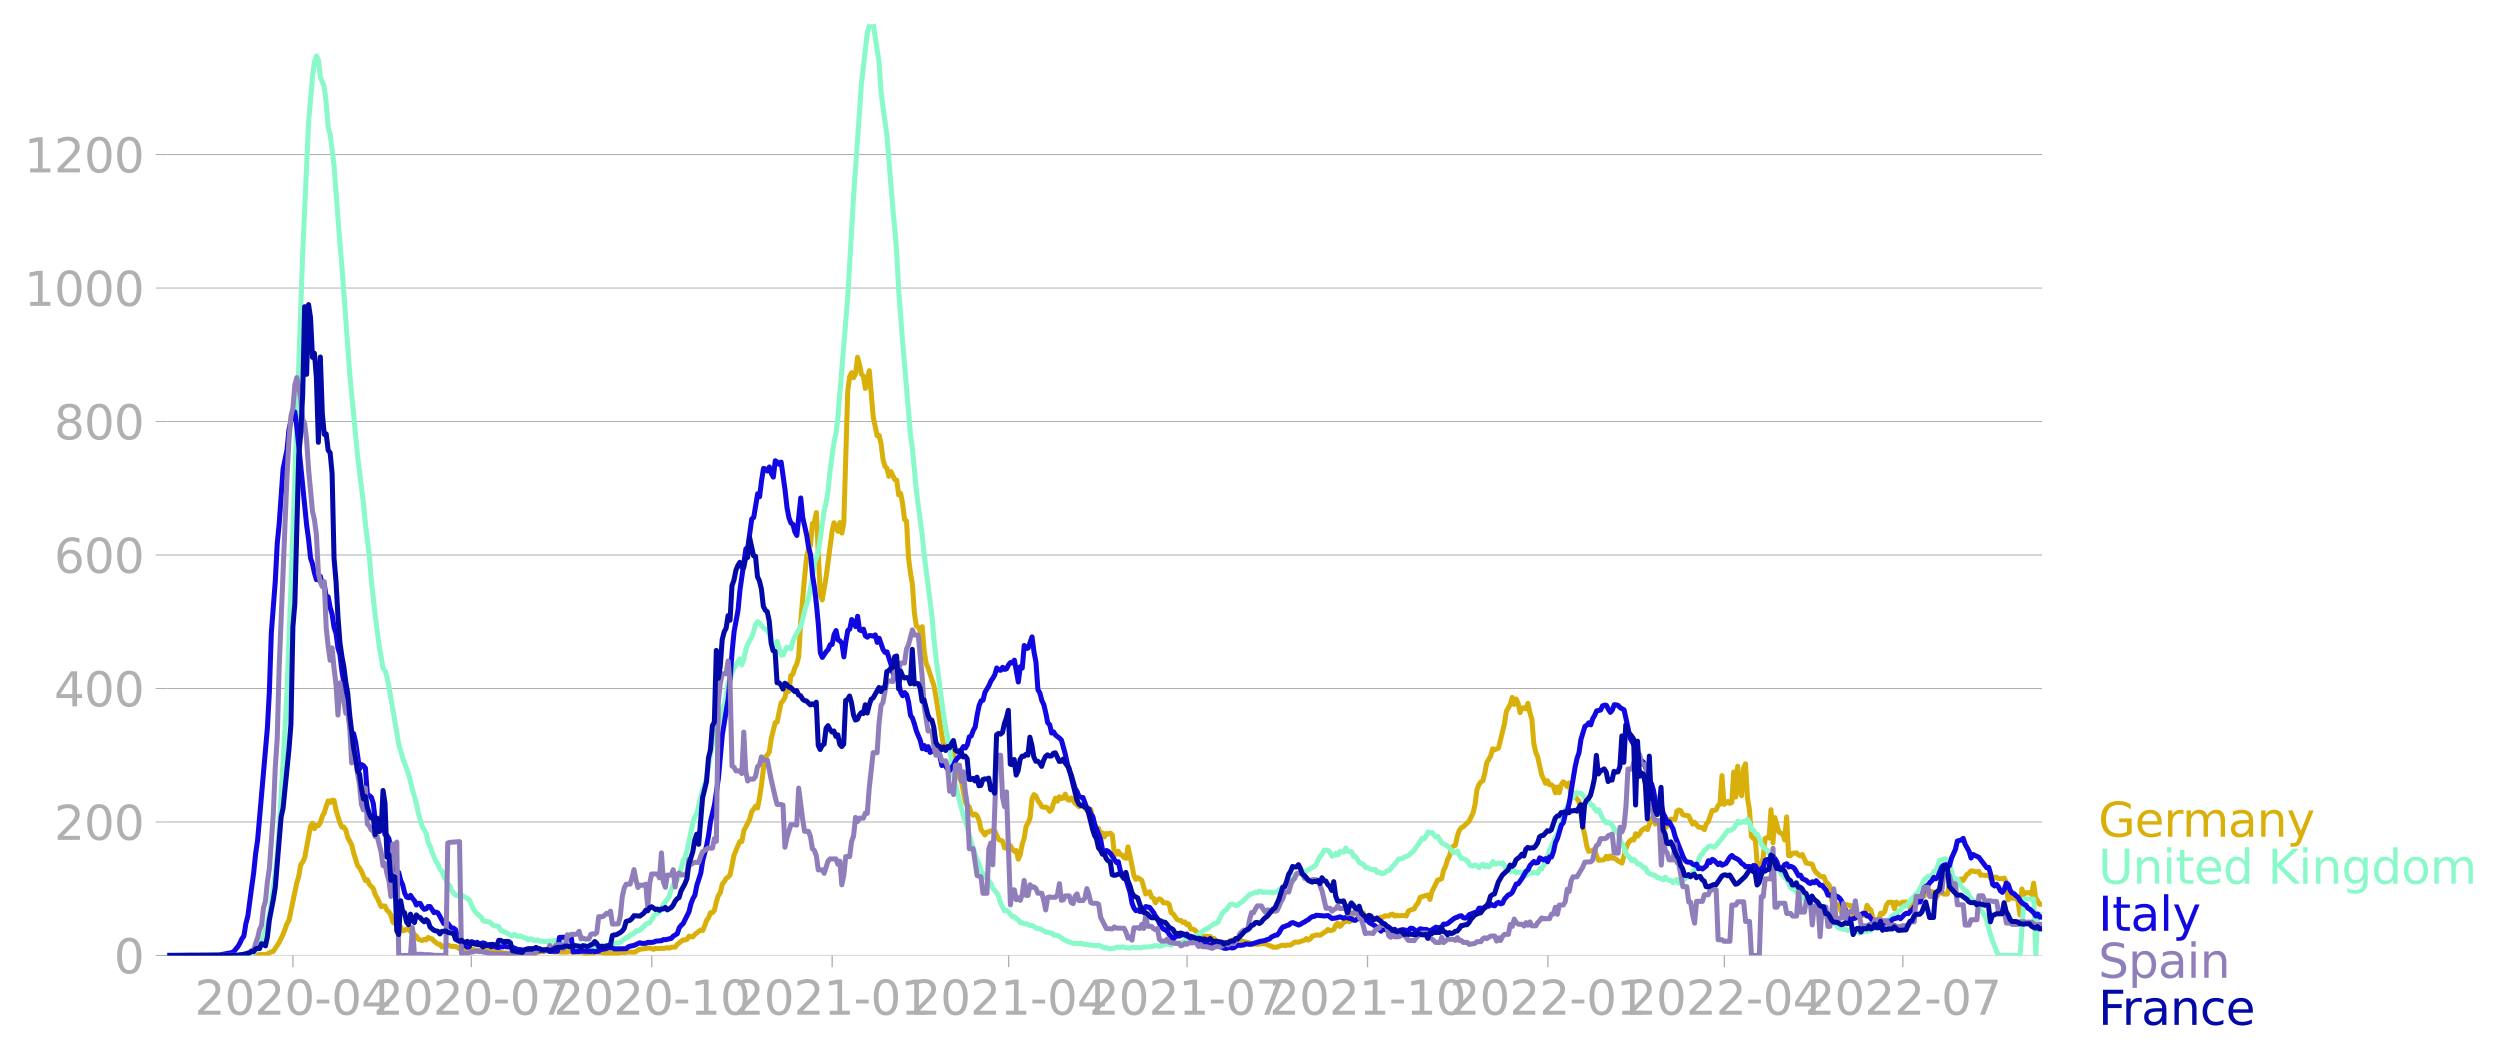 <svg xmlns:xlink="http://www.w3.org/1999/xlink" width="992.186" height="420.219" viewBox="0 0 744.14 315.164" xmlns="http://www.w3.org/2000/svg"><defs><style>*{stroke-linejoin:round;stroke-linecap:butt}</style></defs><g id="figure_1"><path d="M0 315.164h744.14V0H0v315.164z" style="fill:none" id="patch_1"/><g id="axes_1"><path d="M49.83 284.4h558V7.2h-558v277.2z" style="fill:none" id="patch_2"/><g id="matplotlib.axis_1"><g id="xtick_1"><g id="line2d_1"><defs><path id="mb6843c1a2e" d="M0 0v3.5" style="stroke:#b0b0b0;stroke-width:.4"/></defs><use xlink:href="#mb6843c1a2e" x="87.186" y="284.4" style="fill:#b0b0b0;stroke:#b0b0b0;stroke-width:.4"/></g><g style="fill:#b0b0b0" transform="matrix(.14 0 0 -.14 57.938 302.038)" id="text_1"><defs><path id="DejaVuSans-32" d="M1228 531h2203V0H469v531q359 372 979 998 621 627 780 809 303 340 423 576 121 236 121 464 0 372-261 606-261 235-680 235-297 0-627-103-329-103-704-313v638q381 153 712 231 332 78 607 78 725 0 1156-363 431-362 431-968 0-288-108-546-107-257-392-607-78-91-497-524-418-433-1181-1211z" transform="scale(.016)"/><path id="DejaVuSans-30" d="M2034 4250q-487 0-733-480-245-479-245-1442 0-959 245-1439 246-480 733-480 491 0 736 480 246 480 246 1439 0 963-246 1442-245 480-736 480zm0 500q785 0 1199-621 414-620 414-1801 0-1178-414-1799Q2819-91 2034-91q-784 0-1198 620-414 621-414 1799 0 1181 414 1801 414 621 1198 621z" transform="scale(.016)"/><path id="DejaVuSans-2d" d="M313 2009h1684v-512H313v512z" transform="scale(.016)"/><path id="DejaVuSans-34" d="M2419 4116 825 1625h1594v2491zm-166 550h794V1625h666v-525h-666V0h-628v1100H313v609l1940 2957z" transform="scale(.016)"/></defs><use xlink:href="#DejaVuSans-32"/><use xlink:href="#DejaVuSans-30" x="63.623"/><use xlink:href="#DejaVuSans-32" x="127.246"/><use xlink:href="#DejaVuSans-30" x="190.869"/><use xlink:href="#DejaVuSans-2d" x="254.492"/><use xlink:href="#DejaVuSans-30" x="290.576"/><use xlink:href="#DejaVuSans-34" x="354.199"/></g></g><g id="xtick_2"><use xlink:href="#mb6843c1a2e" x="140.301" y="284.4" style="fill:#b0b0b0;stroke:#b0b0b0;stroke-width:.4" id="line2d_2"/><g style="fill:#b0b0b0" transform="matrix(.14 0 0 -.14 111.053 302.038)" id="text_2"><defs><path id="DejaVuSans-37" d="M525 4666h3000v-269L1831 0h-659l1594 4134H525v532z" transform="scale(.016)"/></defs><use xlink:href="#DejaVuSans-32"/><use xlink:href="#DejaVuSans-30" x="63.623"/><use xlink:href="#DejaVuSans-32" x="127.246"/><use xlink:href="#DejaVuSans-30" x="190.869"/><use xlink:href="#DejaVuSans-2d" x="254.492"/><use xlink:href="#DejaVuSans-30" x="290.576"/><use xlink:href="#DejaVuSans-37" x="354.199"/></g></g><g id="xtick_3"><use xlink:href="#mb6843c1a2e" x="193.999" y="284.4" style="fill:#b0b0b0;stroke:#b0b0b0;stroke-width:.4" id="line2d_3"/><g style="fill:#b0b0b0" transform="matrix(.14 0 0 -.14 164.751 302.038)" id="text_3"><defs><path id="DejaVuSans-31" d="M794 531h1031v3560L703 3866v575l1116 225h631V531h1031V0H794v531z" transform="scale(.016)"/></defs><use xlink:href="#DejaVuSans-32"/><use xlink:href="#DejaVuSans-30" x="63.623"/><use xlink:href="#DejaVuSans-32" x="127.246"/><use xlink:href="#DejaVuSans-30" x="190.869"/><use xlink:href="#DejaVuSans-2d" x="254.492"/><use xlink:href="#DejaVuSans-31" x="290.576"/><use xlink:href="#DejaVuSans-30" x="354.199"/></g></g><g id="xtick_4"><use xlink:href="#mb6843c1a2e" x="247.698" y="284.4" style="fill:#b0b0b0;stroke:#b0b0b0;stroke-width:.4" id="line2d_4"/><g style="fill:#b0b0b0" transform="matrix(.14 0 0 -.14 218.45 302.038)" id="text_4"><use xlink:href="#DejaVuSans-32"/><use xlink:href="#DejaVuSans-30" x="63.623"/><use xlink:href="#DejaVuSans-32" x="127.246"/><use xlink:href="#DejaVuSans-31" x="190.869"/><use xlink:href="#DejaVuSans-2d" x="254.492"/><use xlink:href="#DejaVuSans-30" x="290.576"/><use xlink:href="#DejaVuSans-31" x="354.199"/></g></g><g id="xtick_5"><use xlink:href="#mb6843c1a2e" x="300.23" y="284.4" style="fill:#b0b0b0;stroke:#b0b0b0;stroke-width:.4" id="line2d_5"/><g style="fill:#b0b0b0" transform="matrix(.14 0 0 -.14 270.982 302.038)" id="text_5"><use xlink:href="#DejaVuSans-32"/><use xlink:href="#DejaVuSans-30" x="63.623"/><use xlink:href="#DejaVuSans-32" x="127.246"/><use xlink:href="#DejaVuSans-31" x="190.869"/><use xlink:href="#DejaVuSans-2d" x="254.492"/><use xlink:href="#DejaVuSans-30" x="290.576"/><use xlink:href="#DejaVuSans-34" x="354.199"/></g></g><g id="xtick_6"><use xlink:href="#mb6843c1a2e" x="353.345" y="284.4" style="fill:#b0b0b0;stroke:#b0b0b0;stroke-width:.4" id="line2d_6"/><g style="fill:#b0b0b0" transform="matrix(.14 0 0 -.14 324.097 302.038)" id="text_6"><use xlink:href="#DejaVuSans-32"/><use xlink:href="#DejaVuSans-30" x="63.623"/><use xlink:href="#DejaVuSans-32" x="127.246"/><use xlink:href="#DejaVuSans-31" x="190.869"/><use xlink:href="#DejaVuSans-2d" x="254.492"/><use xlink:href="#DejaVuSans-30" x="290.576"/><use xlink:href="#DejaVuSans-37" x="354.199"/></g></g><g id="xtick_7"><use xlink:href="#mb6843c1a2e" x="407.043" y="284.4" style="fill:#b0b0b0;stroke:#b0b0b0;stroke-width:.4" id="line2d_7"/><g style="fill:#b0b0b0" transform="matrix(.14 0 0 -.14 377.795 302.038)" id="text_7"><use xlink:href="#DejaVuSans-32"/><use xlink:href="#DejaVuSans-30" x="63.623"/><use xlink:href="#DejaVuSans-32" x="127.246"/><use xlink:href="#DejaVuSans-31" x="190.869"/><use xlink:href="#DejaVuSans-2d" x="254.492"/><use xlink:href="#DejaVuSans-31" x="290.576"/><use xlink:href="#DejaVuSans-30" x="354.199"/></g></g><g id="xtick_8"><use xlink:href="#mb6843c1a2e" x="460.742" y="284.4" style="fill:#b0b0b0;stroke:#b0b0b0;stroke-width:.4" id="line2d_8"/><g style="fill:#b0b0b0" transform="matrix(.14 0 0 -.14 431.494 302.038)" id="text_8"><use xlink:href="#DejaVuSans-32"/><use xlink:href="#DejaVuSans-30" x="63.623"/><use xlink:href="#DejaVuSans-32" x="127.246"/><use xlink:href="#DejaVuSans-32" x="190.869"/><use xlink:href="#DejaVuSans-2d" x="254.492"/><use xlink:href="#DejaVuSans-30" x="290.576"/><use xlink:href="#DejaVuSans-31" x="354.199"/></g></g><g id="xtick_9"><use xlink:href="#mb6843c1a2e" x="513.274" y="284.4" style="fill:#b0b0b0;stroke:#b0b0b0;stroke-width:.4" id="line2d_9"/><g style="fill:#b0b0b0" transform="matrix(.14 0 0 -.14 484.026 302.038)" id="text_9"><use xlink:href="#DejaVuSans-32"/><use xlink:href="#DejaVuSans-30" x="63.623"/><use xlink:href="#DejaVuSans-32" x="127.246"/><use xlink:href="#DejaVuSans-32" x="190.869"/><use xlink:href="#DejaVuSans-2d" x="254.492"/><use xlink:href="#DejaVuSans-30" x="290.576"/><use xlink:href="#DejaVuSans-34" x="354.199"/></g></g><g id="xtick_10"><use xlink:href="#mb6843c1a2e" x="566.389" y="284.4" style="fill:#b0b0b0;stroke:#b0b0b0;stroke-width:.4" id="line2d_10"/><g style="fill:#b0b0b0" transform="matrix(.14 0 0 -.14 537.14 302.038)" id="text_10"><use xlink:href="#DejaVuSans-32"/><use xlink:href="#DejaVuSans-30" x="63.623"/><use xlink:href="#DejaVuSans-32" x="127.246"/><use xlink:href="#DejaVuSans-32" x="190.869"/><use xlink:href="#DejaVuSans-2d" x="254.492"/><use xlink:href="#DejaVuSans-30" x="290.576"/><use xlink:href="#DejaVuSans-37" x="354.199"/></g></g></g><g id="matplotlib.axis_2"><g id="ytick_1"><path d="M49.83 284.4h558" clip-path="url(#p379c952c9e)" style="fill:none;stroke:#b0b0b0;stroke-width:.3;stroke-linecap:square" id="line2d_11"/><g id="line2d_12"><defs><path id="m419f376887" d="M0 0h-3.5" style="stroke:#b0b0b0;stroke-width:.3"/></defs><use xlink:href="#m419f376887" x="49.83" y="284.4" style="fill:#b0b0b0;stroke:#b0b0b0;stroke-width:.3"/></g><use xlink:href="#DejaVuSans-30" style="fill:#b0b0b0" transform="matrix(.14 0 0 -.14 33.922 289.719)" id="text_11"/></g><g id="ytick_2"><path d="M49.83 244.666h558" clip-path="url(#p379c952c9e)" style="fill:none;stroke:#b0b0b0;stroke-width:.3;stroke-linecap:square" id="line2d_13"/><use xlink:href="#m419f376887" x="49.83" y="244.666" style="fill:#b0b0b0;stroke:#b0b0b0;stroke-width:.3" id="line2d_14"/><g style="fill:#b0b0b0" transform="matrix(.14 0 0 -.14 16.108 249.985)" id="text_12"><use xlink:href="#DejaVuSans-32"/><use xlink:href="#DejaVuSans-30" x="63.623"/><use xlink:href="#DejaVuSans-30" x="127.246"/></g></g><g id="ytick_3"><path d="M49.83 204.932h558" clip-path="url(#p379c952c9e)" style="fill:none;stroke:#b0b0b0;stroke-width:.3;stroke-linecap:square" id="line2d_15"/><use xlink:href="#m419f376887" x="49.83" y="204.932" style="fill:#b0b0b0;stroke:#b0b0b0;stroke-width:.3" id="line2d_16"/><g style="fill:#b0b0b0" transform="matrix(.14 0 0 -.14 16.108 210.251)" id="text_13"><use xlink:href="#DejaVuSans-34"/><use xlink:href="#DejaVuSans-30" x="63.623"/><use xlink:href="#DejaVuSans-30" x="127.246"/></g></g><g id="ytick_4"><path d="M49.83 165.199h558" clip-path="url(#p379c952c9e)" style="fill:none;stroke:#b0b0b0;stroke-width:.3;stroke-linecap:square" id="line2d_17"/><use xlink:href="#m419f376887" x="49.83" y="165.199" style="fill:#b0b0b0;stroke:#b0b0b0;stroke-width:.3" id="line2d_18"/><g style="fill:#b0b0b0" transform="matrix(.14 0 0 -.14 16.108 170.518)" id="text_14"><defs><path id="DejaVuSans-36" d="M2113 2584q-425 0-674-291-248-290-248-796 0-503 248-796 249-292 674-292t673 292q248 293 248 796 0 506-248 796-248 291-673 291zm1253 1979v-575q-238 112-480 171-242 60-480 60-625 0-955-422-329-422-376-1275 184 272 462 417 279 145 613 145 703 0 1111-427 408-426 408-1160 0-719-425-1154Q2819-91 2113-91q-810 0-1238 620-428 621-428 1799 0 1106 525 1764t1409 658q238 0 480-47t505-140z" transform="scale(.016)"/></defs><use xlink:href="#DejaVuSans-36"/><use xlink:href="#DejaVuSans-30" x="63.623"/><use xlink:href="#DejaVuSans-30" x="127.246"/></g></g><g id="ytick_5"><path d="M49.83 125.465h558" clip-path="url(#p379c952c9e)" style="fill:none;stroke:#b0b0b0;stroke-width:.3;stroke-linecap:square" id="line2d_19"/><use xlink:href="#m419f376887" x="49.83" y="125.465" style="fill:#b0b0b0;stroke:#b0b0b0;stroke-width:.3" id="line2d_20"/><g style="fill:#b0b0b0" transform="matrix(.14 0 0 -.14 16.108 130.784)" id="text_15"><defs><path id="DejaVuSans-38" d="M2034 2216q-450 0-708-241-257-241-257-662 0-422 257-663 258-241 708-241t709 242q260 243 260 662 0 421-258 662-257 241-711 241zm-631 268q-406 100-633 378-226 279-226 679 0 559 398 884 399 325 1092 325 697 0 1094-325t397-884q0-400-227-679-226-278-629-378 456-106 710-416 255-309 255-755 0-679-414-1042Q2806-91 2034-91q-771 0-1186 362-414 363-414 1042 0 446 256 755 257 310 713 416zm-231 997q0-362 226-565 227-203 636-203 407 0 636 203 230 203 230 565 0 363-230 566-229 203-636 203-409 0-636-203-226-203-226-566z" transform="scale(.016)"/></defs><use xlink:href="#DejaVuSans-38"/><use xlink:href="#DejaVuSans-30" x="63.623"/><use xlink:href="#DejaVuSans-30" x="127.246"/></g></g><g id="ytick_6"><path d="M49.83 85.731h558" clip-path="url(#p379c952c9e)" style="fill:none;stroke:#b0b0b0;stroke-width:.3;stroke-linecap:square" id="line2d_21"/><use xlink:href="#m419f376887" x="49.83" y="85.731" style="fill:#b0b0b0;stroke:#b0b0b0;stroke-width:.3" id="line2d_22"/><g style="fill:#b0b0b0" transform="matrix(.14 0 0 -.14 7.2 91.05)" id="text_16"><use xlink:href="#DejaVuSans-31"/><use xlink:href="#DejaVuSans-30" x="63.623"/><use xlink:href="#DejaVuSans-30" x="127.246"/><use xlink:href="#DejaVuSans-30" x="190.869"/></g></g><g id="ytick_7"><path d="M49.83 45.997h558" clip-path="url(#p379c952c9e)" style="fill:none;stroke:#b0b0b0;stroke-width:.3;stroke-linecap:square" id="line2d_23"/><use xlink:href="#m419f376887" x="49.83" y="45.997" style="fill:#b0b0b0;stroke:#b0b0b0;stroke-width:.3" id="line2d_24"/><g style="fill:#b0b0b0" transform="matrix(.14 0 0 -.14 7.2 51.316)" id="text_17"><use xlink:href="#DejaVuSans-31"/><use xlink:href="#DejaVuSans-32" x="63.623"/><use xlink:href="#DejaVuSans-30" x="127.246"/><use xlink:href="#DejaVuSans-30" x="190.869"/></g></g></g><path d="m49.83 284.4 25.098-.085 2.919-.199 1.167.029.584-.17 1.167-.682.584-.113 1.75-2.668 1.168-2.413 1.168-3.178.583-.994 2.335-11.21.584-1.959.583-3.405.584-.738.584-1.277 1.75-9.423.584-.851.584 1.56.584-.964.584.085.583-.88.584-1.958.584-.937.583-2.015.584-1.561.584.454.583-.681.584.113.584 2.839 1.167 3.831.584 1.249h.583l.584.88.584 2.242 1.167 2.157.584 2.412 1.167 3.775.584.681.584 1.05 1.167 2.725.584-.256.583 1.363 1.168 1.248.583 1.817.584.965 1.167 2.61.584-.198.584.028.583 1.25.584.51.584.908.583 2.1.584.426.584.057.583.312.584.767.584 1.021.584-.142.583-.34.584.085.584.568.583-.029.584.965.584.511.583.908 1.168.37.583-.313.584.142.584-.738.583.312.584.114.584.68 1.167.88.584.057.583.795.584-.34h.584l.584-.228 1.167.398h1.167l1.168.68.583-.141.584.142 1.167-.142.584-.057 1.751.653h1.751l.584.114 3.502.085.584.113 1.167.398 2.918.227 1.751-.2.584-.17 4.086.143.584.198 1.75-.482 1.168-.057 1.167-.369 1.751.454.584.085.584-.17.583.17 1.751.029.584-.029.584-.17.583.199 2.919-.057 1.751.426.584-.114 1.167.028.584-.227.583-.085 4.67.454 1.167-.113.584-.029.584-.227 1.167.086.584-.17h1.75l.584.056.584-.199.584-.454.583-.227 2.919-.397 1.167.397.584-.284.584.086 1.167-.086.584.029 1.167-.199.584.114.583-.256 1.168-.057.583-.766 1.751-1.362.584.028.584-.17.583-.965 1.168.199.583-.71 1.752-1.334.583.142.584-1.305.584-1.675.583-.795.584-1.532h.584l.583-.71.584-2.526.584-1.873.583-.823.584-2.526.584-.766.583-.965.584-.397.584-.653 1.167-5.875 1.167-2.838.584-1.249.584.028.584-3.207 1.167-2.27.584-1.192.583-2.157 1.168-1.675.583.511.584-2.98.584-3.916.583-4.712.584-3.547.584-.568.583-.993.584-3.945 1.167-4.74.584-.17 1.167-5.705.584-.624.584-.994.584-2.923.583 1.107.584-4.711.584-.37.583-1.873.584-1.163.584-2.186.583-10.274 1.168-13.424.583-5.846.584-2.498.584-1.079.583-6.556.584-.283.584-2.952 1.167 24.493.584 1.504 1.167-6.896 1.751-13.34.584-2.724 1.167 2.554.584-2.611.584 3.122.583-3.009 1.168-39.222.583-4.343.584-1.163.584 1.504.583-1.164.584-4.938.584 2.128.583 2.924.584.567.584 3.662 1.167-5.28 1.168 13.766 1.167 5.59.584-.085.583 2.441.584 4.712.584 2.043.583.568.584 2.412.584-1.419 1.167 2.384.584.199.583 4.399.584-.454.584 2.98.583 4.768.584.482.584 10.785.583 4.598.584 3.406.584 8.486.584 3.916.583.37.584 1.191.584-1.334.583 7.18.584 3.747.584 1.362 1.75 5.336.584 3.207 1.751 11.381.584 3.434.584-.34.583.056.584 1.618.584.114.583.738.584 3.69 1.168 3.689.583.738 1.168 6.272.583 1.078.584.341.584 1.731.583.738.584-.369.584.483.583 1.447.584 2.668 1.167 1.646.584-.823.584-.085.583-.34h1.168l1.167 2.639 1.168.454.583 1.987.584-.029.584.766.583-1.39.584 1.05.584.624.583-.198.584 2.554.584-1.39.583-2.98.584-1.817.584-3.576.583-1.022.584-1.39.584-5.79.583-1.25.584.37.584 1.39.583.767.584 1.05.584.198.584-.085.583.313.584.964.584-.51.583-1.902.584-1.504.584.908.583-1.334.584.54.584-.143.583-1.163.584 1.532.584.284.583-.68 1.168 1.588.583.398.584.624.584-.17.583-.483 1.168 1.76.584.483.583-.795.584 2.668 1.167 3.32.584-.283.584 1.76.583-.455.584 1.164.584-1.022.583.199.584-.313.584.596.583 5.336.584.397.584-.908.583.965.584.199.584.738.584.198.583-3.405 1.168 5.506.583 3.008.584 1.164.584-.511 1.167.766 1.167 4.087.584-.454.584-.199.583 1.59.584.34.584 1.334.583-.851.584-.312.584.312.583.851 1.168.057.584.454.583 2.44.584.341 1.167 1.703.584.227.584.057.583.568.584-.142.584.851.583-.198.584 1.475.584.029.583.198.584.738.584.227.583.909.584.567.584-.539 1.75.142.585.568.583-.029.584.88.584.369 1.167.113.584-.227.583.256.584-.284.584-.454.583-.17 1.168-.086 1.167-.17.584.596 2.334.454.584.54 1.168-.256.583.17 1.751-.198h.584l1.167.567.584.142.584.37 1.167-.03 1.167-.482.584-.142.584.17.583-.17h1.168l1.167-.88h1.168l1.167-.397.584-.17.583-.51.584.453.584-.34.583-.88.584-.057.584-.255 1.167.085.584-.34.583-.483.584-.284.584-.596.583.369.584-.114.584-.255.583-1.362.584-.511.584.993.584-.51.583-.852.584-.029.584-.369.583.341 1.168-2.611.583.028.584.284.584.085.583-.567.584.113.584 1.362 1.167-.34.584.54.583.084.584.312.584-.255.583-.028.584-.37.584.03.584-.427 1.167.057.584-.454.583-.113.584.596.584-.284.583.198 1.168-.085h.583l.584.142.584-1.447.583-.312 1.168-.37.583-1.135.584-.624.584-1.675 1.75-.539.585-.17.583 1.334.584-2.27 1.75-3.52.585-.114.583-.283.584-2.498.584-1.192.583-1.987.584-1.05.584-2.44.583-.511.584-.284.584-2.725.583-1.646.584-.823.584-.284 1.75-1.674 1.168-2.413.584-2.469.584-4.427.583-1.561.584-.823.584-.313.583-2.242.584-3.15 1.167-1.987.584-2.128.584.284 1.167-.54 1.751-7.152.584-3.746 1.167-2.072.584-2.1.584 2.1.583-1.618.584 1.334.584 2.725.583-1.362.584-.086.584.313.583-1.618.584 2.753.584 1.901.583 7.294.584 2.611.584 1.42 1.167 5.278 1.167 2.526.584-.766.584 1.192.583.029.584.454.584 1.93.584-1.703.583 1.674.584-2.384.584-.88.583.454.584.965.584-1.078.583 3.604.584-.624 1.167 1.788.584.624 1.167 7.777.584 2.327.584 3.292.583 1.59.584-.199.584.057.584-.596.583 2.072.584 1.305 1.167-.085.584-.142.584-.937.583.738.584-.851.584.681h.583l.584.284.584.51 1.167.654 1.167-4.258.584-1.589.584-.738.583-.482.584.198.584-1.873.584.71.583-.653.584-1.079 1.167-.766.584.568 1.167-3.264.584.51.584 1.08.583-1.136.584.454.584-.057.583 2.015.584-.056.584-.682.583-1.844.584-.142.584.17h.583l.584-2.526.584-.369.584.227.583 1.192.584.17.584.029.583.142 1.168 2.44.583-.539 1.168 1.448.583.028.584.17.584.54.583-1.703.584-.625 1.167-3.377h.584l.584-.199.583-1.22.584-.54.584-8.4.584 8.543 1.167-.852.584.568.583-.256.584-9.082.584 7.436.583-9.138.584 7.265.584 1.476.583-8.202.584-1.277.584 10.16.583 3.463.584 7.946.584.653.583.057.584 8.003.584.37.583-.398.584-2.185.584-5.818.584-.313.583.142.584-8.429.584 9.877.583-7.521 1.168 4.257.583.397.584.17.584 1.817.583-6.84.584 11.523h.584l.583-.71h.584l.584-.142.583.625.584.284.584-.398 1.167 2.555 1.751.312.584 1.617.584.909.583.369.584.68.584.171.583-.028.584 1.589.584.454.583.823.584 4.229.584 1.334.583-.199.584-.028.584.653.583 1.901.584.142.584-2.526h.583l.584.227.584.057.584 3.803.583-1.533.584 1.164.584-.426.583-.113 1.168-.029.583-2.98.584.937.584.483.583 2.469.584.539 1.167.028.584-2.128.584.227.583-.71.584-2.015.584-.738h1.167l.584 1.959.584-2.016.583.426.584.17.584-.539 1.167-.085.584.312.583 1.505.584-.71.584-1.334 1.75-.17.584-1.788.584.51.584-1.05.583.455.584-.852h.584l.583.227.584 1.788 1.168-1.816.583.057.584.51h1.167l.584-2.412.584-1.277.583.568.584-1.136 1.167-.028.584-.199.584.454 1.167-1.816.584-.34.583-.682h.584l.584.199.583.028.584-.085.584 1.107.584-.057.583.114h1.168l.583.851.584.596.584-.88.583-.056.584.454h1.167l.584-.17.584 1.277.583 5.222.584-1.05.584.567h1.167l.584.767.583 4.172.584-7.692.584 1.646.584-.539h1.167l.584.568.583-3.406.584 4.37.584.824.583 1.078h.584" clip-path="url(#p379c952c9e)" style="fill:none;stroke:#d8b009;stroke-width:1.5;stroke-linecap:square" id="line2d_25"/><path d="m49.83 284.4 21.013-.057 3.502-.369.583-.17 1.168-.71.583-.596.584-.823 1.167-2.894 1.168-3.775.583-2.895.584-3.491 1.168-8.713.583-5.818.584-7.464 1.75-29.858.585-11.466 1.167-30.453 3.502-99.561 1.751-38.94 1.167-13.537.584-4.4.584-1.759.584 1.135.583 5.222 1.168 2.81.583 4.91.584 7.209.584 1.987 1.167 9.564 1.751 23.273.584 6.527 2.334 32.071 2.335 24.437 1.751 14.19.584 6.159 1.167 9.593.584 7.067 1.167 10.586 1.168 8.855 1.167 6.726.584.625.583 1.986.584 2.867 2.918 17.142 1.168 4.059 1.75 4.74 1.168 4.71 1.168 4.144.583 2.952 1.168 3.917 1.167 1.986.584 2.725.583 1.05.584 1.788 1.167 2.81.584.766.584 1.533.583.482.584 1.731.584.88.584 1.334.583.398.584 1.56 1.167 1.334.584.114.584-.51.583.255 2.335 1.504 1.167 2.668.584.88 1.167 1.135.584.425.584 1.107.583.199h.584l.584.113.584.398.583.567.584.256.584.028.583.17.584 1.136 1.167.482.584.227 1.167.71.584.198.584-.425.583.425.584.228.584-.228.583.37 1.168.312.583.539.584-.34.584.084.584.426 1.167-.17.584.426.583-.114.584.199 1.751-.17.584.198.583-.312.584-.057.584.17.583-.028 1.751.369 1.168.482 1.167.54.584-.057.584.312 1.167-.284.584.114.583-.057 1.168.284.583-.256.584.313 1.167.113 1.751-.312 1.168-.284.583.029 2.335-.767.584.085.584-.283 1.75-1.391.584-.057.584-.567 1.167-.625.584-.766.584.113.583-.283.584-.625.584-.454.583-.71.584-.283.584-.085 1.167-2.015.584-.653.584-.199.583-.369.584-.993.584-1.39 1.167-1.363.584-1.05.583-1.845.584-1.476.584-.993.583-.37 1.168-3.433.583-2.242.584-1.107.584-2.072.583-2.583 1.168-5.648.583-1.788.584-.936 1.751-7.152.584-1.391.584-2.214 1.167-7.038.584-2.952.583-1.59.584-2.61 1.167-3.605 1.168-4.03.583-2.1.584-4.428.584-.936.583-1.987.584-1.192.584-.937.583-1.192.584-.68.584 1.759.584-1.618.583-2.952.584-1.589 1.167-2.1.584-1.59.584-2.185.583-.823.584.426 1.167 1.419 1.168.681.583 1.249 1.168 4.427 1.167-2.327 1.167 4.087.584-.028.584-1.334.584-.965 1.167.454.584-2.3 1.167-2.412 1.167-2.015.584-2.015.584-2.696.583-1.731.584-2.1.584-2.697.583-3.462.584-4.172.584-1.42.583-1.986 1.751-12.204.584-2.384.584-3.661.584-5.903 1.167-8.373.584-2.554.583-4.91 2.919-35.789 1.75-30.056 2.335-33.518 1.168-10.132.583-4.91.584-2.129.584-.283.584-.114 1.75 11.41.584 8.94 1.751 12.941 1.751 21.627.584 6.045.584 7.322.583 11.268 1.168 15.07 2.334 27.587.584 4.229 1.168 12.43 1.75 13.311.584 5.847 2.335 18.476.584 6.755.583 5.279 1.168 8.713 1.167 8.798.584 3.746.583 2.384 1.751 11.552 1.168 5.08 1.75 6.868 1.168 3.292 1.168 4.57 1.75 5.392.584.994.584 2.071 1.167 1.959.584.284.584.823.583.567.584 1.618.584.596.583.766.584.994.584 2.157 1.167 2.157.584-.114.584.454 1.167 1.42.584-.058.583.682.584.312.584.823.583.028.584.34.584-.056 1.167.568.584-.057.583.284.584.51.584.17h.583l1.168.682.584.34.583-.028.584.256.584.056.583.54 1.168.198.583.284 1.751 1.22 2.335.824.584-.029 1.167.085.584-.113 1.167.454.584-.114.584.2 2.334.17.584-.114 1.751.823.584-.085.583.312 1.751-.142.584-.284.584-.028.583.113.584-.227 1.168.312 1.167.086.584-.227h.583l.584.141.584-.113.583.17 1.168-.312 1.167.028.584-.141.583.028 1.168-.34.583.028.584.198 1.167-.369.584-.283 1.168.113.583.199.584-.568.584-.113.583.085.584-.057 1.167-.34.584-.483.584.028 3.502-1.73.583-.427.584-.596.584-.397.583-.199 2.335-1.589.584-.057.584-.596 1.167-2.412.584-.681.583-.37 1.168-1.56.583-.142.584.113.584.256.583-.085.584-.653.584-.256 2.334-2.27.584-.114 1.168-.596.583.142.584-.454 1.167.454.584-.113 2.918.057.584-.17 1.167-.994.584-.255.584-.852.583-.369 1.168-1.958.583-.454.584.056 1.168-.624.583-.482.584-.284.584.34.583-.283.584-.455 1.751-.936.584-.71.583-1.334.584-1.05.584-.539.583-1.22 1.168.056.583.653.584 1.079.584-.199.583-.624.584.482.584-1.05.584.199.583-.029.584-1.192.584.965 1.167.17.584 1.334.583.057 1.168 1.845 1.167.482.584.937h.583l.584.397 1.167.313.584-.142.584.936.583-.17.584.454h.584l.584-.227.583-.54.584-.113.584-.51.583-.824.584-.51 1.167-1.59 1.168-.142.583-.482.584-.114.584-.284 1.75-1.617.584-.965.584-.71 1.167-1.873.584.199.584-.852.584-1.22.583.34.584-.141.584.766.583.567.584-.17 1.167 1.958 1.168.568.583.34 1.751 1.959 1.168-.483.583 1.306.584.851.584.086 1.167.596.584 1.106.584.455.583.056.584-.312.584.256.583.539.584-.653.584-.397.583.766.584-.426.584.511.583-.51.584-1.108.584.767.583-.085.584-.284.584.198.583-.227.584.767.584 1.532.583-.567.584.965.584-.568 1.167.823.584-.199.584.057.583.511.584-.681.584 1.163.583-.482.584-.653.584.34.583-.141 1.168.255.583-1.447.584.142 1.167-2.186 1.168-3.349 1.75-3.803.585-1.107.583-1.986.584-1.22 1.167-3.86.584-.88.584-1.817.583-.624.584-.397.584-1.107.583-.37.584.171.584.028.583.596.584.994.584-.256 1.167 2.015.584.256.584 1.022.583.737.584-.482 1.167 2.47.584.879.584.624.583-.227.584.284.584.71.583 1.163.584.284.584.965.583 1.845 1.168 2.27.583 1.93.584.454 1.167 1.59.584-.454 1.168 1.362.583.057.584.425.584.653.583.085.584 1.306 1.167.681.584.085.584.199.583.596 1.168.284.583.369.584-.795.584.624.583.34.584-.027.584.71.583-.569.584-.397.584 1.135 2.335-1.646.583-.482.584-.142.584-1.079.583-.652 1.751-4.343.584-.397.584-1.107.583-.369.584-.681.584-.227.583.113.584.313.584-.568.583-.795.584-.596 2.335-3.093.584.113 1.167-.738 1.167-2.1.584.568 1.167-.511.584.284.584-.908.583 1.106.584 1.959.584.142.583.936.584.37.584 1.078.583 1.73.584.91 1.168.992.583.852 1.168 2.1 1.75 2.895.584 1.078 1.751 1.76 1.168 2.47.583.397.584.17 1.167 1.59 1.168.567.583.51.584.824.584 1.022 1.167.624 1.751 2.072.584-.085 1.167.823.584.113 1.167 1.022.584.057.584.794.583.398.584.851.584.312.583.085.584.228.584-.114.583.454 1.168-.113.584.255.583.482.584-.368.584.567.583-.426.584.086.584-.37.583.114 1.168-.255.583-.738.584.028.584-.284.583-.056.584-.341 1.167-1.277.584-.256.584-.113 1.167-1.39 1.168-.682.583-.54.584-.34.584-.908.583-.426.584-.028.584-.681.583-.88 1.751-2.015.584-.426 1.167-2.355.584-1.278 1.167-1.106.584.028.584-.312.583-1.164.584-.028 1.168-3.293.583-.056.584-.284.584-.142.583.851.584.455.584 2.497.583 1.987 1.168.227 1.167 2.355.584.483.583.823.584.142.584 1.192.583.908.584.483.584.227.583.425.584.823.584 1.647.584.369.583 1.021.584 1.533 1.167 4.37.584 1.789.584 1.362.583 1.646.584 1.135 6.42.057 1.168-16.83 2.918.057.584 16.716.584-12.175h1.167" clip-path="url(#p379c952c9e)" style="fill:none;stroke:#89f9c9;stroke-width:1.5;stroke-linecap:square" id="line2d_26"/><path d="m49.83 284.4 15.176-.085 4.086-.795.583-.397 1.168-1.42.583-1.02.584-1.278.584-.795.583-3.633.584-2.242 1.167-8.77.584-4.2.584-5.705.583-3.945 2.919-33.518.583-10.7.584-17.54 1.168-15.183.583-11.296.584-5.903 1.167-16.376 1.168-5.705.583-5.988.584-2.668 1.167-2.611.584 4.342 2.918 29.318.584 4.257.584 5.563.583 1.76.584 2.667.584 1.987.584.057.583-1.022.584 2.412.584-.141.583 3.888.584-.057.584 3.179.583 1.93.584 4.001.584 1.732.583 4.399.584 1.901.584 4.91.583 3.434.584 4.314.584 3.236 1.167 9.366.584-1.675.583 2.44 1.168 8.061.584-1.305.583.312.584.738.584 7.947.583.255.584.454.584 1.816.583 4.939.584.34.584.029.583 1.163.584.568.584 2.27.583.284.584.965 1.167 6.187.584.965.584 2.697.583.198.584 2.384.584 1.25.584 2.44.583 1.22.584.227.584-.71.583.909.584.653.584 1.305.583-.51.584.056.584 1.107.583.624.584-.141.584-.682h.583l1.168 1.817.583-.17.584.255 1.751 3.179.584-.37.584.256.583.823.584.568.584.085.583.454.584 2.1.584.908.583.483.584 1.164.584.056.583.483.584-.142.584-1.476.583.114.584.425.584-.369.583.426.584-.057.584-.198.583.17.584.51.584.086.584.397 1.167-.198.584.369.583.056.584-.227.584.029.583-.199.584.17 1.167.057.584.114 1.167.454.584.255.584-.057 1.167.34.584.086.583.199.584-.114 1.168-.085.583-.199.584.17 1.167-.198.584.17.584-.227 1.167.398 2.335-.029.583-4.115 1.168-.057 1.75.114.584-.17.584 4.399 1.168-.086.583.029.584-.17 2.918.113.584-.114.584.2 1.167-.2.584-.425 1.75-.312.584-.228 1.168.029.583.284 3.503-.057.583-.51.584-.228 1.167-.227 1.751-.795.584.199 1.167-.028.584-.284H194l.584-.085.584-.284 1.75-.142.585-.34.583.056 1.751-.426.584-.652 1.167-.71.584-1.731.584-.766.583-.511 1.751-3.548.584-2.384.584-1.504.583-1.022.584-2.952 1.168-3.604.583-3.746 1.168-4.513.583-3.065.584-4.144 1.167-4.881 1.168-7.919 1.167-12.998 1.751-10.615.584-6.443.583-7.69.584-5.904 1.167-6.33.584-6.101 1.751-12.176.584-.482 1.167-8.43.584-.454 1.167-7.038.584.88.584-4.797.583-3.633.584.17.584.597.583-1.192.584 1.93.584 1.078.583-4.853.584.369.584.681.583-.653 1.168 8.373.584 5.25.583 3.009.584 1.504.584.369.583 2.27.584 1.05 1.167-11.153.584 5.79 1.167 5.193.584 3.746.584 2.157.583 6.188.584 3.604.584 5.052.583 6.102.584 8.287.584 1.334 1.167-1.731.584-.625.584-1.419.583-.085.584-2.923.584-1.192.583 2.753.584.284.584.766.583 4.002.584-4.484.584-3.378.583-.397.584-2.838.584.936.583 1.164.584-3.065.584 4.058.583.227.584-.454.584 2.015.583.37.584-.483.584.028.584.142.583-.369.584 2.214.584-1.22 1.167 3.377.584.823.583-.142 1.168 3.661.583 2.583.584 1.192.584-.256.583 2.016.584 2.838.584 1.021.583-.936.584.624.584 2.186.583 3.973.584.851.584 1.732.584 2.1 1.167 2.781.584 2.441.583-.937.584 1.25.584-.909.583 1.703.584-.312 1.167-1.022.584 1.447.584 1.107.583 2.696.584-.823.584 1.136.583.794.584.37 1.167-1.704.584-1.248.584-.767.584-.425.583-2.044.584-.936.584.425.583-.965.584-2.355.584-.284.583-1.618.584-1.022.584-3.576.583-2.81.584-1.418.584-.17.583-2.385 1.168-1.93.583-1.39.584-.823.584-1.05.583-2.016.584.596.584.086.584-.88.583.624.584-.199.584-1.163.583-.681.584.113.584-.823 1.167 6.5.584-4.542.583.398.584-6.727.584.909.583-.142 1.168-3.32.583 4.483.584 3.037.584 8.202.583.965.584 2.27.584 1.193.584 2.44.583 2.98.584.568.584 2.47.583-.341.584.965 1.167.908.584.568 1.167 4.285.584 2.725.584 2.072.583 1.277 1.168 4.115.583.852.584 1.589 1.167.199 1.168 3.178.584.142.583 1.618.584.71.584 2.497.583 1.306 1.168 3.065.583 3.207.584 1.05.584-1.022.583.312.584.596 1.751 2.64.584-.199.583 2.611.584 1.192 1.168 1.59 1.167 3.746.584 3.179.583 1.504.584.738.584-.199.583.483.584-.256.584-.426.583-.823 1.168.256 1.167 1.532.584 1.107.583.71.584 1.447.584.965.583.681.584.256.584.426.584.908 1.167 1.39.584-.596.583-.34.584.085 1.167-.51.584.17.584-.313.583.795.584.51.584.058.583-.086.584.511 1.167.511.584.085.584.284.583.142.584.51.584.114.584-.255.583.113.584.398.584-.029 1.167.284.584.284.583.057 1.168-.34.583.226.584-.113 1.167-.823.584.17 1.167-.142.584-.312 1.167.113 1.168-.255 1.75-.568 1.168-.227.584-.113.584-.284.583-.085.584-.596 1.167-.568.584-.057.584-.652.583-1.079.584-.71.584-.113.583-.312.584-.114.584-.567.583-.17 1.752.737.583-.255.584-.397.584-.256.583-.426.584-.283.584-.54.583-.369.584-.056.584-.34 1.75.141.584.085 1.168-.142 1.167.88 1.167-.142 1.168-.34 1.167.397.584-.227 1.75.426.585.397.583.028.584-.51 1.167.028.584.113.584.34h.583l.584.71 1.751.965.584.682.583.283.584.625.584-.596 1.167.255 1.751.114.584-.34.584.907.583.085.584-.283.584-.596 1.75.312.584-.71h.584l.584.398.583.624 1.168-.88 1.167.227.584-.056 1.167.482 1.751-1.135.584.17h.584l.583-.34.584-.767.584.085.583-.227 1.751-1.39.584-.341.584-.17.583-.34.584-.058.584.568.583.114.584-.284.584-.738 1.75-.681.585-.085.583-1.164.584-.028.584.141.583-.17.584-.51.584-.03.583-.652.584.426.584.113.583-.766.584-.284.584.483.583-.199.584-1.249 1.167-1.248.584-.17.584-.597 1.167-2.469.584-.057 1.167-1.646 1.168-2.043.583-.483.584-1.277 1.167-1.192.584.454.584-.142.583-1.39 1.168.624.583-.397.584.936.584-1.476.583.057.584-1.618.584-2.696.584-1.192 1.167-4.002.584-.68.583-2.47.584-.993.584-2.328 1.167-7.237.584-3.519.583-2.583.584-1.703.584-3.973 1.167-3.86.584-.369.583-.71.584.597.584-1.845.584-.965.583-1.334 1.168-.255.583-1.25.584-.226.584.085.583 1.164.584.908.584-.71.583-1.56.584.056.584.17.583.653 1.168.653 1.167 5.335.584 3.009 1.75 3.122.585 3.008.583.142 1.168 1.05.583 1.42 1.168 4.143.583.738.584 2.015.584 3.434.583 1.192 1.168-.255.583 2.526.584 1.078.584 1.817.583-.483 1.168 2.157.583 2.185 1.752 4.428.583 1.532.584 1.136.584.539 1.167.142.584.54.583.226.584-.255.584 1.362.583-.199.584.284 1.167-.936.584-1.533.584.54.583-.937.584.312 1.167 1.249.584-.483.584.653 1.167-.54 1.168-1.872.583-.483.584.568 1.167.567.584.483.584.794.583.284.584.71.584-.142h.583l.584.312.584-.596.583.142 1.168 2.214.583-1.42.584-.482.584-1.958.584-.284.583.17.584-.397.584-.54.583.54.584.993.584 1.959.583.369 1.168-1.618.583-.199.584.965.584-.199.583.228.584.482 1.167 2.072.584-.142.584 1.05 1.167.51.584.625.584.284.583-.51.584.283.584-.596 1.167 1.362h.584l1.167 1.42.584 1.504.583-.029.584.398.584-.823.583.71.584.198.584.51.583.824.584 2.213.584.426.583 2.214.584.54h.584l1.167-.341.584-.596.584-.142 1.167-.71.584.028.583.824.584-.086.584.909.583.567 1.751.965.584-.51.584.312.583-.057 1.168-.596.583.142.584-.738 1.168-.312.583-.284.584.454 1.167-1.249.584-.369.584.114.583-.71.584-.34 1.751-2.782.584.37 1.167-3.719.584-.965.583-.312.584-.823.584-.51.583-.994.584.425.584-.539 1.167-2.923.584-.596.584-.142.583.057.584.227.584-2.186 1.167-2.61.584-2.527 1.167-.312.584-.482.583 1.788 1.168 2.1.583 1.958.584-1.05 1.751.852 2.335 3.093.584-.113.583 2.015.584 3.037.584.482.583-.482.584.794.584 1.164.583.426.584-.937.584-1.816.583.454.584 1.788.584.71.583.226.584.625.584.425.583 1.022.584.625.584.454.584.227.583.908.584.312 1.167 1.079.584.936.584-.596.583.908.584.029h0" clip-path="url(#p379c952c9e)" style="fill:none;stroke:#1007e1;stroke-width:1.5;stroke-linecap:square" id="line2d_27"/><path d="m49.83 284.4 21.596-.085 1.168-.199 1.75-.681.584-.51h.584l.584-2.158.583-1.618.584-2.469.584-1.192.583-5.222.584-2.015.584-5.846.583-3.832 1.168-16.262.584-13.794.583-8.684.584-21.258 2.335-56.961.583-10.615.584-7.124.584-2.384.583-6.896.584-2.186.584 2.697.583 3.604.584 6.045.584 1.25.583 4.994.584 8.685 1.167 12.488.584 2.582.584 4.343.584 11.466.583 2.696.584 1.362.584-1.504.583 13.737.584 5.477.584 4.2.583-3.689.584 6.159.584 4.74.583 9.081.584-9.564.584 3.462.583 1.93.584 3.662.584-.511.583 4.881.584 10.416.584-5.08.583 3.52.584 4.739.584 3.292.584 5.932.583 1.56.584-6.499.584 10.729.583.596.584 1.163.584.256.583 1.703.584-.114 1.167 4.711.584 4.059.584-.653.583 3.037.584 2.1.584 4.683.583-15.61.584 1.533.584-2.1.583 33.745h3.503l.583-8.316.584 8.032 1.751-.085 1.167.114 1.751.028 1.168.17 2.918.057h.584l.584-33.462.583-.198 2.919-.227.583 33.234.584.114 1.167-.085 1.168-.426.583-.028.584-.256 1.167.142h.584l1.167.284.584-.029.584.426 6.42.085 1.751.085 5.254-.028 1.167-1.39 1.167.141 1.751-.028.584-1.306.584.596.583.085.584-.709.584-.255h1.167l.584 1.248.583-.539.584-3.661.584.284.583-.37h1.168l.584-.141.583-.795.584 2.27.584-.255.583.284h1.168l.583-1.39.584-.17.584.141.583-.426.584-4.796h1.167l.584-.426.584-.568.583.228.584-.88.584 3.86 1.75-.086.585-2.213.583-5.818.584-2.583.584-1.192h1.167l.584-1.902.583-2.412.584 3.093.584 2.214.583-.681h1.168l.583-.312.584 6.84.584-7.096.583-2.781 1.752.028.583 1.136.584-7.408.584 8.628.583 1.59.584-3.633h1.167l.584-1.59.584 5.137.583-3.774.584-.398.584.54h1.167l.584-.625.583-3.917.584 1.505.584-.426.583-.256h1.168l.584-1.76.583-1.39.584-.34.584-.511.583-.227h1.168l.583-2.838.584.823.584-41.295.583-5.535.584-3.065h1.167l.584-3.774.584 6.754.583 24.493.584.341.584 1.107h1.167l.584.795.584-12.346.583 11.608.584 2.951.584-.567h1.167l.584-.795.583-2.895.584-.51.584-2.413.583.965h1.168l1.167 5.846 1.167 5.08.584 2.271h1.167l.584.199.584 12.544.584-2.838 1.167-3.888h1.167l.584.142.584-11.012 1.167 9.139.584 3.718h1.167l.584 1.56.583 3.633.584.483.584 1.56.583 4.23h1.168l.583 1.021 1.168-3.66.584-.625h1.75l.584 1.617.584-.908.584 7.01.583-2.753.584-5.647h1.167l.584-4.541.584-1.59.583-5.534.584 1.249.584-1.022h1.167l.584-1.533.583.114.584-7.635 1.168-10.444h1.167l.584-8.855.583-5.165.584-.937 1.167-6.357h1.168l.583.142.584-3.917.584-1.93.583 2.356.584-2.015h1.167l.584-4.172.584-1.192 1.167-4.513.584 1.533h1.167l1.168 12.572.583 8.685 1.168 7.322h1.167l.584 4.74.583 2.47.584-1.477.584 1.22.583 1.93h1.168l.583 1.93.584 7.124.584-1.617.583 2.582.584-8.741h1.168l.583 4.796.584-2.81.584 6.017.583 3.69.584 13.169h1.167l1.168 8.003 1.167.37.584 4.91h1.167l.584-13.255.583-1.703.584 6.471 1.167-32.61h1.168l.584 12.602.583 2.696.584-4.37 1.167 33.603.584-4.456h.584l.583 2.951.584-.624.584.795.583-1.703.584-4.23.584 4.457h.583l.584-3.179.584.795.583-.142.584.454.584 1.419h1.167l.584 2.157.584 2.838.583-3.718.584-.17.584.113h1.167l.584-.737.583-3.321.584 4.938.584-.142.583-1.163h1.168l.583 1.986.584.313.584-2.243.583-.652.584 1.986h1.167l.584-.738.584-2.81.584 1.675.583 2.47.584.226h1.167l.584.284.584 3.832 1.75 3.434 1.752.057.583-.568.584.34 2.335.057.584 1.22.583 1.704.584-.341.584.937.583-3.662 1.168-.028.583.227.584-1.22.584 1.22.583-3.775.584 3.122 1.167.029.584.68.584.313.583-.369.584 3.236.584.51h1.167l.584-.596.584.909.583.198.584.029.584.142h1.167l.584.766.583-.284.584-.482.584.283.583-.425h1.168l.583-.37.584.625.584.823.583-.567.584.624h1.167l1.752.51.583-.368.584-.17h1.167l.584-.17.584-.455.583-.227.584.37.584-.427h1.167l1.167-1.419.584-1.56 1.167-.994h1.168l.583-3.122.584-2.129.584.057.584-1.163.583-.88h1.168l.583 1.078.584.795.584-.624h.583l.584.34h1.167l.584-.17.584-1.192.583-1.448.584-.965.584-1.958h1.167l.584-2.157.583-1.305.584-.54.584-1.419.584-.198h1.167l.584 1.56.583-.113.584.88.584.085.583-.454h1.168l.583.369 1.168 3.037 1.167 5.108h1.167l.584.852.584-.483.583-.255.584-.852.584.795h1.167l.584-.426.584 2.072.583-.34 2.335.028.584 1.39.583.625.584 1.788.584 2.327.583-.113h1.168l.583.142.584-.965.584-.511.583-.142.584-.823h1.168l.583.426.584 2.667.584.426.583-.71.584.568h1.167l.584-.198.584-.596.583.312 1.168 1.56 1.75.058.584-.88.584-.568 1.167-.823h1.168l.584 1.533.583-.086.584.341 1.167 1.05h1.168l.583-1.532.584 1.56 1.167-.993 1.751.029.584.312.584-.823.583.823.584.028.584.568h1.167l.584.596 1.75-.312.585-.511h1.167l.584-.88.583-.284.584.284 1.167-.795h1.168l.583 1.504.584-.965.584.795.583-1.192.584-.624 1.167-.029.584-2.923.584.568.584-2.186.583 1.022.584.51 1.167.03.584.51.584-1.022.583.767.584-.965.584 1.163h1.167l.584-.993.583-.568.584-.794.584.227h1.75l.584-1.362.584-.057.584-1.987.584 2.1.583-2.753h1.168l.583-.965.584-3.718.584.653.583-3.179.584-1.192h1.167l1.168-1.958.583-.993.584-1.42 1.167-.084h.584l.584-.54.584-2.781.583-1.561.584-.397.584-1.618h1.167l.584-.17.583-.738 1.168-.454.583 5.648h1.168l.583-7.692.584 1.334.584-1.646.583-5.96.584-11.04h1.167l.584-2.015.584 1.447.584-4.598.583.937.584 2.866h1.167l2.335 15.638.584 1.136h1.167l.584 13.169.583-8.515.584 4.172.584.681.583 2.1h1.168l.583-4.569.584 5.336.584.596 1.167 6.613h1.168l.583 4.57.584.113.584 3.774.583 2.413.584-6.5h1.751l.584-1.958h1.167l.584-1.476h1.75l.584 14.872h1.168l.584.454h1.75l.584-10.785h1.168l.583-.965h1.751l.584 5.847h1.167l.584 10.132h2.335l.583-17.511h.584l.584-5.308h1.75l.585-9.053.583 17.511h.584l.584-1.192h1.75l.584 3.037h1.168l.583.795h1.168l.583-7.21.584 6.018h1.167l.584-3.406h1.168l.583 7.209.584-5.62h1.167l.584 9.11.584-8.798h1.167l.584 5.762h.583l.584-4.485.584-6.698.583 8.799h1.168l.583-.142.584-4.314.584 4.484.583-1.93h1.752l.583-3.32.584 4.313h.584l.583 3.122h1.751l.584-.397h1.167l.584-1.39h1.751l.584.255h1.167l.584 1.362h1.75l.585.426h1.167l.584-.284h1.75l.584-1.164h1.168l.583-7.549h1.751l.584-2.725h1.167l.584 2.753h1.751l.584-1.419h1.167l.584-4.853h1.75l.585 2.47h1.167l.584 6.243h1.75l.584 6.045h1.168l.583-1.589h1.751l.584-7.124h1.168l.583 1.505h1.751l.584.17h1.167l.584 3.008h1.751l.584 3.434h1.167l.584.398h1.75l.584-.795h1.168l.584.114h1.75l.584.539.584.227 1.751-.085h0" clip-path="url(#p379c952c9e)" style="fill:none;stroke:#907eba;stroke-width:1.5;stroke-linecap:square" id="line2d_28"/><path d="m49.83 284.4 21.013-.057 2.334-.425 1.168-.341.583-.426.584.085.584-.823.583-.142.584.086.584-1.476.583.227.584.425.584-2.696.583-4.995 1.168-6.045.584-3.633 1.75-21.002.584-2.611 1.751-17.54.584-7.407.584-29.006.583-6.953 1.168-44.19.583-6.386.584-11.806.584-25.97.583 20.123.584-20.747.584 3.889.583 11.806.584-1.192.584 7.38.584 19.1.583-25.373.584 16.66.584 6.357.583-.142.584 4.882.584.738.583 6.102.584 25.373.584 6.726.583 10.558.584 7.72.584 4.143.583 3.122.584 4.57.584 3.349.583 6.442 1.168 9.763.583 3.066.584 3.717.584.965.584 4.286.583 3.122.584-.71.584 3.321.583 1.845.584 1.22.584-.426.583 5.393.584-4.882.584 3.974.583-.511.584-11.722.584 3.803.583 16.036.584-.738.584 7.635.583-1.306.584.34.584 15.98.583 1.134.584-10.046.584 3.121.584.426.583 2.753.584.823.584-3.15.583 1.618.584.88.584-2.271.583.624.584.17.584.739.583.51.584-.652.584.51.583 1.703 1.168.994 1.167.284.584.766.583-.738 1.168-.142.584.397 1.75.398.584 1.703 1.168.596.583-.341.584.482.584.17.583-.311.584.68.584-.17 1.75.426.584.029.584.141.584.54.583-.34.584-.086.584-.227 1.167-.114 1.168.454.583-1.617.584-.029.584.37 1.75-.029.584.426.584 2.327 1.167.255 1.751.256.584-.738 1.167-.37 1.752-.027.583-.341.584.312.584.085.583.34 1.751-.084.584.425 1.751-.908.584-.17 1.167-.057.584-.113.583-.256.584.029.584.17 1.75-.312 1.168.17.584.51.584-.68 1.167.255.584-.085.583-.426.584-.227.584-.738.583.511.584 1.079.584-.17.583-.029.584.227.584-.312 1.167-.227.584-2.895.583-.17.584-.029 1.168-.653.583-.454.584-.794.584-2.044 1.167-.369.584-.539.583-.823 1.751.114 1.168-.852.583-.88.584.17.584-.964.583-.256 1.168.823.584-.142.583.37.584-.398h.584l.583-.454.584.738 1.167-.681.584-.738.584-1.164.583-.738.584-.34.584-1.959 1.167-2.185.584-1.448.583-4.342 1.168-3.718.583-3.434.584-1.788.584 3.008 1.167-13.85 1.168-4.824.583-7.01.584-2.441.584-7.153.583-1.106.584-21.315.584 8.316.583-3.52.584-8.003.584-2.299.583-1.107.584-3.746.584 1.362.583-10.274.584-1.646.584-2.951.583-1.42.584-.936.584 1.39.584.143.583-2.924.584-.056.584-5.904 1.167 5.393.584.142.583 6.102.584 1.22.584 2.44.583 5.166.584 1.135.584.454.583 2.782.584 6.641.584 2.185.583.2.584 9.337h.584l.583.68.584 1.193.584-1.732.584.398.583.794.584.057 1.167 1.22.584-.283.584 1.334.583.198.584.994.584.454.583.113 1.168 1.164.583-.312.584.369.584-.852.583 12.857.584 1.22.584-1.192.583-.397.584-4.74.584-.766.584 1.135.583.738.584-.284.584 1.618.583-.482.584 2.866.584.625.583-.71.584-12.999.584-.34.583-.993.584 2.071.584 3.576.583 1.505.584-.227.584-1.278.583-.71.584.285.584-2.611.583 2.44.584-2.298.584-1.789.584-.368 1.75-3.122.584 1.192.584-1.136.584.085.583-4.881.584-.312.584-.653.583-.284.584-3.179.584-.227.583 9.764.584-5.308.584 1.42.583.68.584-.113.584.057.583 1.76.584-10.218.584 10.302.584-.227.583.114.584 1.362.584 3.888.583-.397 1.168 4.598.583 1.192.584.227.584 2.214.583 4.427.584.908.584.284.583.937.584-.795.584 1.05.583-1.163.584.369.584-1.25.583-.907.584 2.838.584.425.584-.227.583.426.584 1.42.584-.256.583.794.584 6.13.584.03.583-.313.584.766.584-1.135.583 2.554.584-.085.584-1.76.583-.198.584.057.584-.284.583 3.434.584-.142.584 1.192.583-17.37.584-.425.584.227.584-.482.583-2.668.584-1.618.584-2.327.583 16.035.584.142.584-1.533.583 4.627.584-1.278.584-3.349.583-.993.584.028.584-.596.583.256.584-5.336.584 2.3.583 3.518.584 1.334h.584l.583.511.584 1.022.584-1.76.584-1.22.583-.454.584.369.584-.029.583-.794.584-.142 1.167 2.554.584-.057.584-.652.583 1.135 1.168 1.59 2.334 9.507.584 1.164.584.454.583-.029.584.54.584.17.584 1.703 1.167 4.71.584 1.817.583.965.584 2.725.584.653.583 1.22.584-.057.584 1.42.583.652.584.284.584 3.803.583.199.584-.114.584-.255.583-.057.584.596.584.766.584-1.816.583 2.47.584 1.39.584 2.043.583 1.05 1.168.653 1.167 3.434.584.88.583.057.584.397.584.653.583.454.584.028.584-.142.583.596.584.341.584.17.583.34.584.03.584.652.584.823 1.167.653.584.993.583.284 1.168-.199 1.167.398.584.425.583.256.584-.142 1.751.681.584-.085 1.167.284.584-.057 1.167.426.584-.54.584.625.583.255.584-.113 1.75.312.585.596.583-.454.584.113.584-.425.583-.17.584-.029.584-.738.583.114 2.335-2.47 1.167-.652.584-.88.584-.142.584-.681.583-.085.584.34.584-.369.583-.766.584-.568.584-.397 1.75-2.157.584-.369 1.168-2.554 1.167-3.661.584-.086.583-1.674.584-2.015.584-.937.583-1.419.584.142h.584l.584-.681.583 1.079.584 1.76.584.34 1.167 1.39 1.167.625.584-.256.584.114.583-.312.584.88.584-1.732.583.88.584.114.584 1.05.583.567.584 1.164.584-2.611.583 4.257.584 1.533 1.168.085.583-.142.584 1.476.584 2.072.583-1.817.584-1.135.584.624.583.965.584.256.584-.852.583 1.959.584.596.584.397.583.681.584-.937.584.228.583 1.05.584-.114.584-.369.583.596.584.34.584.654.584.141.583.653.584.284 1.167.965.584.199 1.167.056.584-.283 1.167 1.305.584-.227.584.227.583-.085 1.751.142.584-.34 1.167.368.584.029.584-.114.584 1.135.583-1.419.584.057.584-.426.583.085.584-.085.584.057.583-1.447.584 1.192.584.142.583.794.584-.624.584.255.583-.17.584-.482.584-.057.583-.653.584-.965.584-.057.583-.227h.584l.584-.624.584-1.022 1.167-1.277 1.167-.51.584-.114 1.167-1.703.584-.426.584-.88.583-1.958.584-.454.584-.199 1.167-3.576 1.167-2.015 1.751-1.646.584-1.362.584.397.584-.483.583-1.475 1.168-.909.583-.766.584.54.584-2.016.583-.539.584.255.584-.141.583.028.584-.596.584-.908.583-1.76.584-.397.584-.085 1.167-1.363.584.142.583-.397 1.168-3.463.584-.652.583-.114.584-.908.584.028.583-.284.584.284h.584l.583-.596.584.057.584-.17.583.255 1.168-1.93.583 6.641.584-6.754.584-1.192.583-.54.584-.965.584-2.242.584-2.696.583-6.925.584 5.534.584-.851 1.167-.653.584.908.583 2.839.584-.568.584.142.583-2.611.584.227.584-.057.583-1.59.584-9.11.584 7.834.583-11.098.584 2.413.584.255.583.625.584.908.584 19.611.584-18.987.583 10.445.584-.994.584.398.583 3.008.584 10.274.584-18.675.583 12.601.584.142.584 3.32.583 1.306.584-2.128.584-5.96.583 12.658.584 1.078.584 2.867.583.17.584-.54.584 1.25.583 1.589.584 1.22.584.909.584 2.1.583.908.584 1.987.584.113.583-.34.584.652.584-.51.583-.284.584 1.078.584-.34.583-.057.584 1.022.584.34.583 1.675.584.085 1.751-.71.584.085 1.75-2.554.585-.369.583-.028.584.284.584-.256 1.75 2.753.584-.142 2.335-2.213 1.167-1.788.584-.341.584.738.583.284.584 3.69.584-.654.583-2.128.584-1.476.584.142.584-.397.583-.142.584-4.23.584.341.583 2.13.584 1.503.584-.34.583.397.584.227.584.483.583 1.419.584 1.078.584.284.583 1.362.584-.028.584-.625.583 1.363.584-.085.584.51.583 1.079.584.312 1.168 2.782.583-2.016.584.937 1.167.937.584.965.584.255.583.114.584 2.015.584.028.583.823.584 1.107.584.568 1.167.113 1.167.681.584-.198.584-.37.583.2 1.168-.143.584 3.434.583-1.277.584-.539.584-.028.583 1.078.584-1.022 1.167.086.584-.795.584.795.583-.199.584-1.22.584 1.106h.583l.584-1.901.584 2.64.583-.483.584.255.584-.17h1.167l.584-.624 1.167 1.05 2.335-.142.584-1.476.583-1.078.584-.142.584-1.334.583-.625h1.168l.583-.596 1.168-3.065 1.167 4.626h1.167l.584-7.35 1.168-.937 1.167-6.982h1.167l.584 5.989 1.167 1.333 1.168 1.278h1.167l1.751 1.277.584.71.583.255h1.168l.583.624.584-.284.584.057 1.167.37h1.168l.583 4.937.584-1.901.584-.142.583-.34h1.751l.584-3.293.584 2.554.583 1.022.584 1.362.584.653h1.167l.584.17.583.455 1.168.17.584-.114h1.167l.584.738 1.167.568.584-.483.583.682h.584" clip-path="url(#p379c952c9e)" style="fill:none;stroke:#0309a6;stroke-width:1.5;stroke-linecap:square" id="line2d_29"/><g style="fill:#d8b009" transform="matrix(.14 0 0 -.14 624.57 249.053)" id="text_18"><defs><path id="DejaVuSans-47" d="M3809 666v1253H2778v519h1656V434q-365-259-806-392-440-133-940-133-1094 0-1712 639-617 640-617 1780 0 1144 617 1783 618 639 1712 639 456 0 867-113 411-112 758-331v-672q-350 297-744 447t-828 150q-857 0-1287-478-429-478-429-1425 0-944 429-1422 430-478 1287-478 334 0 596 58 263 58 472 180z" transform="scale(.016)"/><path id="DejaVuSans-65" d="M3597 1894v-281H953q38-594 358-905t892-311q331 0 642 81t618 244V178Q3153 47 2828-22t-659-69q-838 0-1327 487-489 488-489 1320 0 859 464 1363 464 505 1252 505 706 0 1117-455 411-454 411-1235zm-575 169q-6 471-264 752-258 282-683 282-481 0-770-272t-333-766l2050 4z" transform="scale(.016)"/><path id="DejaVuSans-72" d="M2631 2963q-97 56-211 82-114 27-251 27-488 0-749-317t-261-911V0H581v3500h578v-544q182 319 472 473 291 155 707 155 59 0 131-8 72-7 159-23l3-590z" transform="scale(.016)"/><path id="DejaVuSans-6d" d="M3328 2828q216 388 516 572t706 184q547 0 844-383 297-382 297-1088V0h-578v2094q0 503-179 746-178 244-543 244-447 0-707-297-259-296-259-809V0h-578v2094q0 506-178 748t-550 242q-441 0-701-298-259-298-259-808V0H581v3500h578v-544q197 322 472 475t653 153q382 0 649-194 267-193 395-562z" transform="scale(.016)"/><path id="DejaVuSans-61" d="M2194 1759q-697 0-966-159t-269-544q0-306 202-486 202-179 548-179 479 0 768 339t289 901v128h-572zm1147 238V0h-575v531q-197-318-491-470T1556-91q-537 0-855 302-317 302-317 808 0 590 395 890 396 300 1180 300h807v57q0 397-261 614t-733 217q-300 0-585-72-284-72-546-216v532q315 122 612 182 297 61 578 61 760 0 1135-394 375-393 375-1193z" transform="scale(.016)"/><path id="DejaVuSans-6e" d="M3513 2113V0h-575v2094q0 497-194 743-194 247-581 247-466 0-735-297-269-296-269-809V0H581v3500h578v-544q207 316 486 472 280 156 646 156 603 0 912-373 310-373 310-1098z" transform="scale(.016)"/><path id="DejaVuSans-79" d="M2059-325q-243-625-475-815-231-191-618-191H506v481h338q237 0 368 113 132 112 291 531l103 262L191 3500h609L1894 763l1094 2737h609L2059-325z" transform="scale(.016)"/></defs><use xlink:href="#DejaVuSans-47"/><use xlink:href="#DejaVuSans-65" x="77.49"/><use xlink:href="#DejaVuSans-72" x="139.014"/><use xlink:href="#DejaVuSans-6d" x="178.377"/><use xlink:href="#DejaVuSans-61" x="275.789"/><use xlink:href="#DejaVuSans-6e" x="337.068"/><use xlink:href="#DejaVuSans-79" x="400.447"/></g><g style="fill:#89f9c9" transform="matrix(.14 0 0 -.14 624.57 263.053)" id="text_19"><defs><path id="DejaVuSans-55" d="M556 4666h635V1831q0-750 271-1080 272-329 882-329 606 0 878 329 272 330 272 1080v2835h634V1753q0-912-452-1378Q3225-91 2344-91q-885 0-1337 466-451 466-451 1378v2913z" transform="scale(.016)"/><path id="DejaVuSans-69" d="M603 3500h575V0H603v3500zm0 1363h575v-729H603v729z" transform="scale(.016)"/><path id="DejaVuSans-74" d="M1172 4494v-994h1184v-447H1172V1153q0-428 117-550t477-122h590V0h-590q-666 0-919 248-253 249-253 905v1900H172v447h422v994h578z" transform="scale(.016)"/><path id="DejaVuSans-64" d="M2906 2969v1894h575V0h-575v525q-181-312-458-464-276-152-664-152-634 0-1033 506-398 507-398 1332t398 1331q399 506 1033 506 388 0 664-152 277-151 458-463zM947 1747q0-634 261-995t717-361q456 0 718 361 263 361 263 995t-263 995q-262 361-718 361t-717-361q-261-361-261-995z" transform="scale(.016)"/><path id="DejaVuSans-4b" d="M628 4666h631V2694l2094 1972h813L1850 2491 4331 0h-831L1259 2247V0H628v4666z" transform="scale(.016)"/><path id="DejaVuSans-67" d="M2906 1791q0 625-258 968-257 344-723 344-462 0-720-344-258-343-258-968 0-622 258-966t720-344q466 0 723 344 258 344 258 966zm575-1357q0-893-397-1329-396-436-1215-436-303 0-572 45t-522 139v559q253-137 500-202 247-66 503-66 566 0 847 295t281 892v285q-178-310-456-463T1784 0Q1141 0 747 490 353 981 353 1791q0 812 394 1302 394 491 1037 491 388 0 666-153t456-462v531h575V434z" transform="scale(.016)"/><path id="DejaVuSans-6f" d="M1959 3097q-462 0-731-361t-269-989q0-628 267-989 268-361 733-361 460 0 728 362 269 363 269 988 0 622-269 986-268 364-728 364zm0 487q750 0 1178-488 429-487 429-1349 0-859-429-1349Q2709-91 1959-91q-753 0-1180 489-426 490-426 1349 0 862 426 1349 427 488 1180 488z" transform="scale(.016)"/></defs><use xlink:href="#DejaVuSans-55"/><use xlink:href="#DejaVuSans-6e" x="73.193"/><use xlink:href="#DejaVuSans-69" x="136.572"/><use xlink:href="#DejaVuSans-74" x="164.355"/><use xlink:href="#DejaVuSans-65" x="203.564"/><use xlink:href="#DejaVuSans-64" x="265.088"/><use xlink:href="#DejaVuSans-20" x="328.564"/><use xlink:href="#DejaVuSans-4b" x="360.352"/><use xlink:href="#DejaVuSans-69" x="425.928"/><use xlink:href="#DejaVuSans-6e" x="453.711"/><use xlink:href="#DejaVuSans-67" x="517.09"/><use xlink:href="#DejaVuSans-64" x="580.566"/><use xlink:href="#DejaVuSans-6f" x="644.043"/><use xlink:href="#DejaVuSans-6d" x="705.225"/></g><g style="fill:#1007e1" transform="matrix(.14 0 0 -.14 624.57 277.053)" id="text_20"><defs><path id="DejaVuSans-49" d="M628 4666h631V0H628v4666z" transform="scale(.016)"/><path id="DejaVuSans-6c" d="M603 4863h575V0H603v4863z" transform="scale(.016)"/></defs><use xlink:href="#DejaVuSans-49"/><use xlink:href="#DejaVuSans-74" x="29.492"/><use xlink:href="#DejaVuSans-61" x="68.701"/><use xlink:href="#DejaVuSans-6c" x="129.98"/><use xlink:href="#DejaVuSans-79" x="157.764"/></g><g style="fill:#907eba" transform="matrix(.14 0 0 -.14 624.57 291.053)" id="text_21"><defs><path id="DejaVuSans-53" d="M3425 4513v-616q-359 172-678 256-319 85-616 85-515 0-795-200t-280-569q0-310 186-468 186-157 705-254l381-78q706-135 1042-474t336-907q0-679-455-1029Q2797-91 1919-91q-331 0-705 75-373 75-773 222v650q384-215 753-325 369-109 725-109 540 0 834 212 294 213 294 607 0 343-211 537t-692 291l-385 75q-706 140-1022 440-315 300-315 835 0 619 436 975t1201 356q329 0 669-60 341-59 697-177z" transform="scale(.016)"/><path id="DejaVuSans-70" d="M1159 525v-1856H581v4831h578v-531q182 312 458 463 277 152 661 152 638 0 1036-506 399-506 399-1331T3314 415Q2916-91 2278-91q-384 0-661 152-276 152-458 464zm1957 1222q0 634-261 995t-717 361q-457 0-718-361t-261-995q0-634 261-995t718-361q456 0 717 361t261 995z" transform="scale(.016)"/></defs><use xlink:href="#DejaVuSans-53"/><use xlink:href="#DejaVuSans-70" x="63.477"/><use xlink:href="#DejaVuSans-61" x="126.953"/><use xlink:href="#DejaVuSans-69" x="188.232"/><use xlink:href="#DejaVuSans-6e" x="216.016"/></g><g style="fill:#0309a6" transform="matrix(.14 0 0 -.14 624.57 305.053)" id="text_22"><defs><path id="DejaVuSans-46" d="M628 4666h2681v-532H1259V2759h1850v-531H1259V0H628v4666z" transform="scale(.016)"/><path id="DejaVuSans-63" d="M3122 3366v-538q-244 135-489 202t-495 67q-560 0-870-355-309-354-309-995t309-996q310-354 870-354 250 0 495 67t489 202V134Q2881 22 2623-34q-257-57-548-57-791 0-1257 497-465 497-465 1341 0 856 470 1346 471 491 1290 491 265 0 518-55 253-54 491-163z" transform="scale(.016)"/></defs><use xlink:href="#DejaVuSans-46"/><use xlink:href="#DejaVuSans-72" x="50.27"/><use xlink:href="#DejaVuSans-61" x="91.383"/><use xlink:href="#DejaVuSans-6e" x="152.662"/><use xlink:href="#DejaVuSans-63" x="216.041"/><use xlink:href="#DejaVuSans-65" x="271.021"/></g></g></g><defs><clipPath id="p379c952c9e"><path d="M49.83 7.2h558v277.2h-558z"/></clipPath></defs></svg>